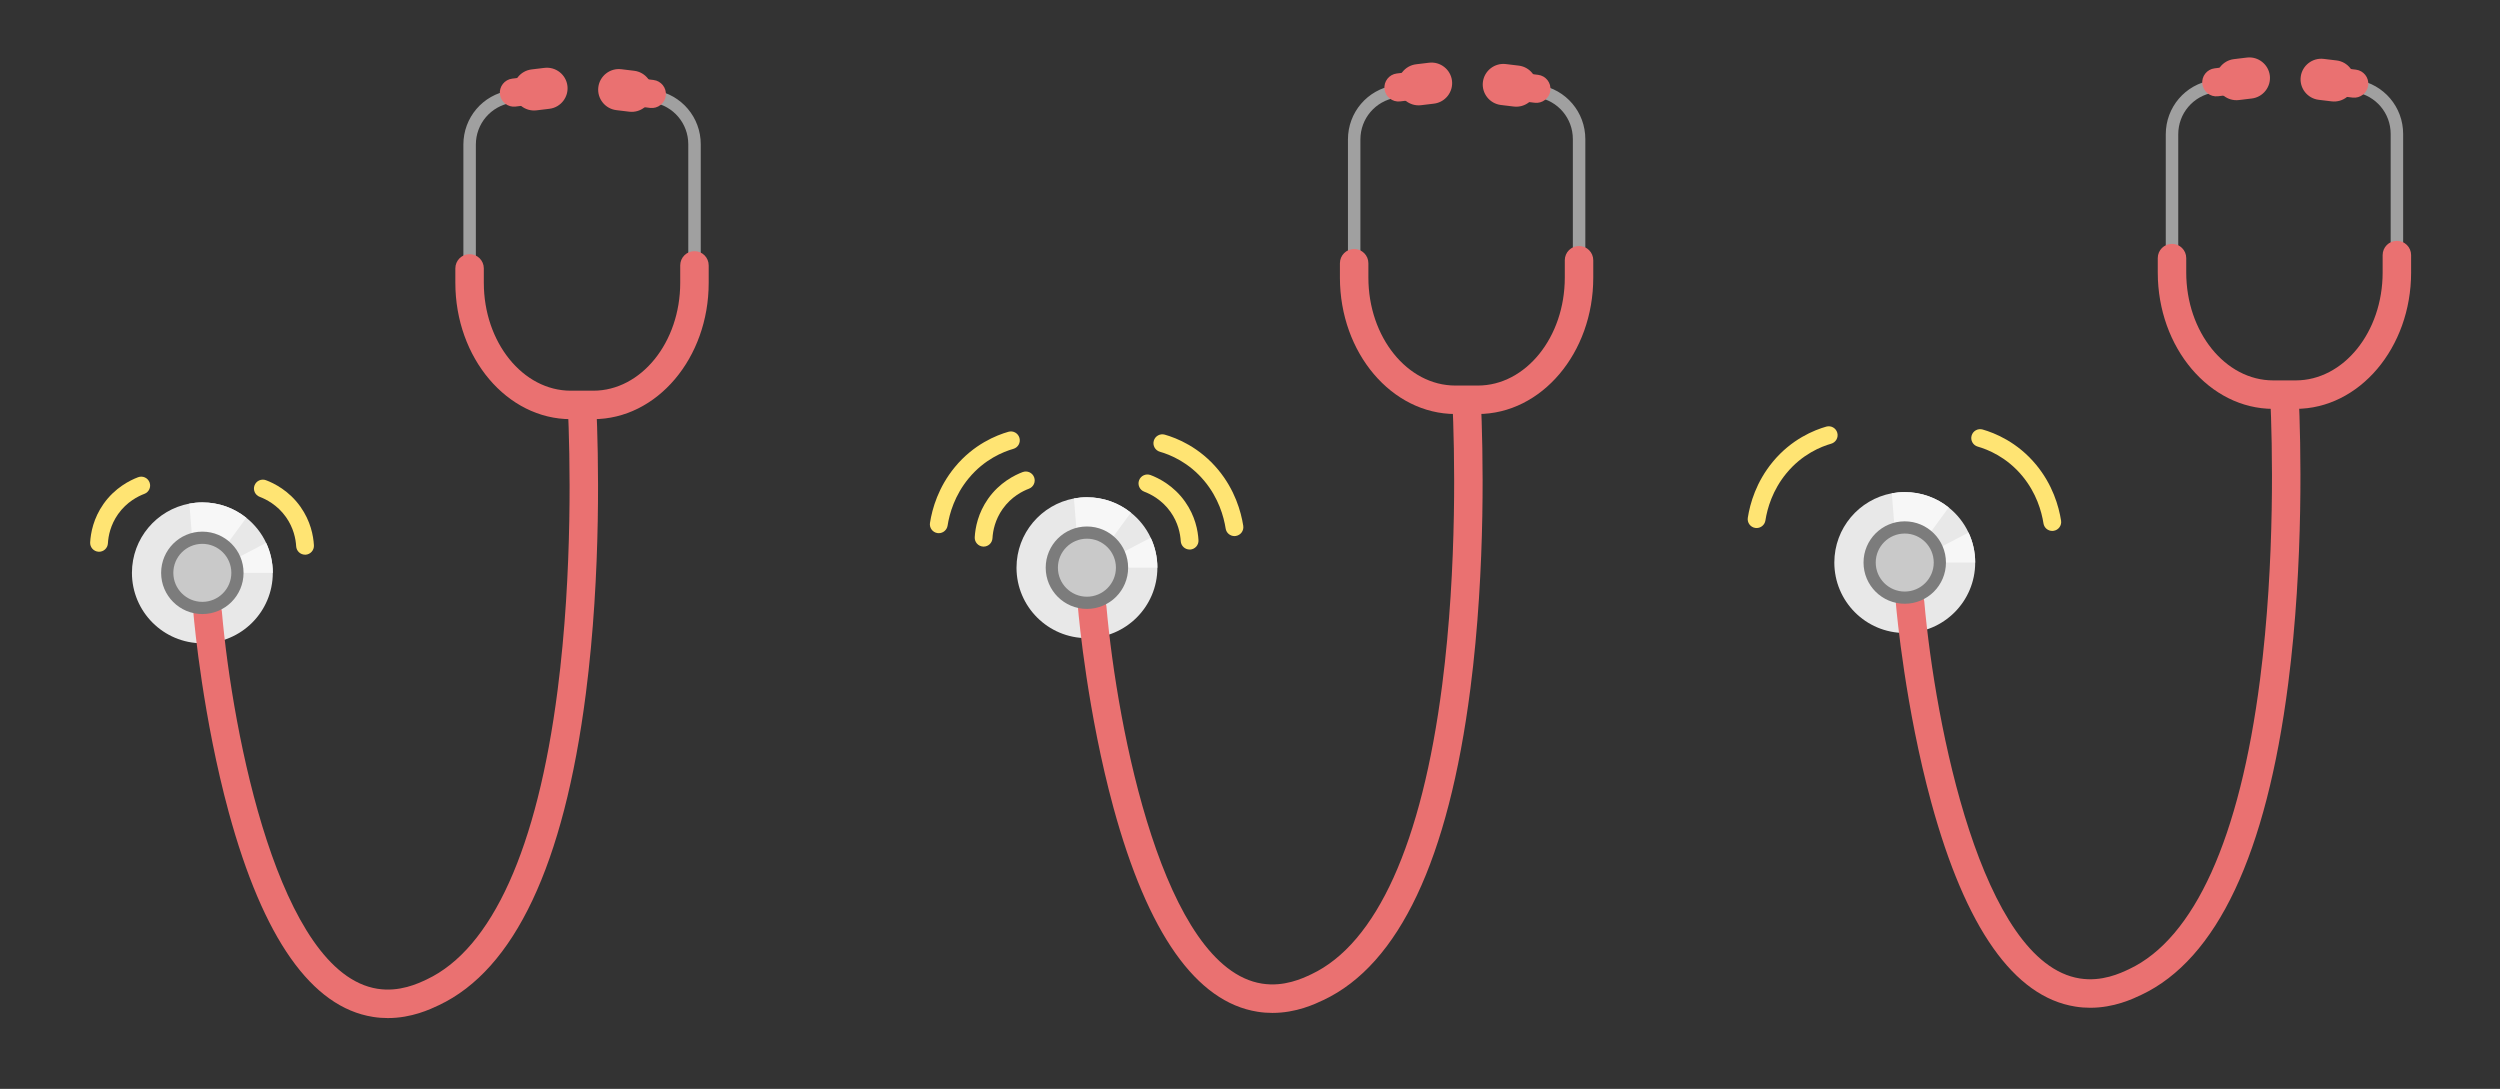 <?xml version="1.0" encoding="utf-8"?>
<!-- Generator: Adobe Illustrator 24.0.2, SVG Export Plug-In . SVG Version: 6.00 Build 0)  -->
<svg version="1.1" id="Layer_1" xmlns="http://www.w3.org/2000/svg" xmlns:xlink="http://www.w3.org/1999/xlink" x="0px" y="0px"
	 viewBox="0 0 1024 446" style="enable-background:new 0 0 1024 446;" xml:space="preserve">
<rect x="0" y="0" width="1024" height="446" fill="#333333" stroke="none"/>
<style type="text/css">
	.st0{fill:#E8E8E8;}
	.st1{fill:#F7F7F7;}
	.st2{fill:#A0A0A0;}
	.st3{fill:#EA7171;}
	.st4{fill:#C9C9C9;stroke:#7C7C7C;stroke-width:5;stroke-miterlimit:10;}
	.st5{fill:#FFE473;}
</style>
<g>
	<g>
		<g>
			<path class="st0" d="M111.74,234.64c0,15.94-12.92,28.85-28.85,28.85c-15.94,0-28.85-12.92-28.85-28.85
				c0-14.12,10.14-25.86,23.53-28.37c1.73-0.32,3.51-0.49,5.32-0.49c6.81,0,13.06,2.35,18,6.3c3.43,2.74,6.23,6.25,8.11,10.27
				C110.75,226.08,111.74,230.25,111.74,234.64z"/>
		</g>
		<path class="st1" d="M100.88,212.09L88.73,228.7l-9.67-3.91l-1.49-18.51c1.73-0.32,3.51-0.49,5.32-0.49
			C89.69,205.79,95.95,208.14,100.88,212.09z"/>
		<path class="st1" d="M111.74,234.64H93.88l-1.75-3.47l16.87-8.81C110.75,226.08,111.74,230.25,111.74,234.64z"/>
	</g>
	<g>
		<g>
			<path class="st2" d="M192.35,112.48c-1.41,0-2.55-1.14-2.55-2.55V59.24c0-11.08,7.94-20.4,18.87-22.17l5.79-0.94
				c1.4-0.22,2.7,0.72,2.93,2.11c0.22,1.39-0.72,2.7-2.11,2.93l-5.79,0.94c-8.45,1.37-14.58,8.57-14.58,17.13v50.69
				C194.9,111.34,193.76,112.48,192.35,112.48z"/>
		</g>
		<g>
			<path class="st2" d="M284.47,111.25c-1.41,0-2.55-1.14-2.55-2.55V59.09c0-8.53-6.11-15.74-14.53-17.12l-4.83-0.8
				c-1.39-0.23-2.33-1.54-2.1-2.93c0.23-1.39,1.53-2.33,2.93-2.1l4.83,0.8c10.9,1.8,18.81,11.11,18.81,22.16v49.61
				C287.02,110.11,285.88,111.25,284.47,111.25z"/>
		</g>
	</g>
	<g>
		<g>
			<path class="st3" d="M225.05,44.56l-5.31,0.64c-4.61,0.55-8.83-2.76-9.39-7.37v0c-0.55-4.61,2.76-8.83,7.37-9.39l5.31-0.64
				c4.61-0.55,8.83,2.76,9.39,7.37v0C232.97,39.78,229.66,44.01,225.05,44.56z"/>
			<path class="st3" d="M213.63,43.35l-2.45,0.3c-3.15,0.38-6.03-1.89-6.41-5.03v0c-0.38-3.15,1.89-6.03,5.03-6.41l2.45-0.3
				c3.15-0.38,6.03,1.89,6.41,5.03l0,0C219.04,40.09,216.78,42.97,213.63,43.35z"/>
		</g>
		<g>
			<path class="st3" d="M252.44,45.11l5.31,0.64c4.61,0.55,8.83-2.76,9.39-7.37v0c0.55-4.61-2.76-8.83-7.37-9.39l-5.31-0.64
				c-4.61-0.55-8.83,2.76-9.39,7.37v0C244.51,40.33,247.83,44.55,252.44,45.11z"/>
			<path class="st3" d="M263.86,43.9l2.45,0.3c3.15,0.38,6.03-1.89,6.41-5.03l0,0c0.38-3.15-1.89-6.03-5.03-6.41l-2.45-0.3
				c-3.15-0.38-6.03,1.89-6.41,5.03v0C258.44,40.63,260.71,43.52,263.86,43.9z"/>
		</g>
		<g>
			<g>
				<path class="st3" d="M243.01,171.69h-9.21c-26.07,0-47.29-25.05-47.29-55.85v-5.91c0-3.22,2.61-5.83,5.83-5.83
					s5.83,2.61,5.83,5.83v5.91c0,24.36,15.98,44.19,35.62,44.19h9.21c19.64,0,35.62-19.82,35.62-44.19v-7.14
					c0-3.22,2.61-5.83,5.83-5.83s5.83,2.61,5.83,5.83v7.14C290.3,146.64,269.09,171.69,243.01,171.69z"/>
			</g>
			<g>
				<path class="st3" d="M158.87,417c-1.95,0-3.99-0.14-6.1-0.48c-25.12-3.97-44.98-32.14-59.05-83.72
					c-10.5-38.54-14.1-77.05-14.47-81.32c-0.28-3.21,2.09-6.04,5.3-6.32c3.2-0.28,6.04,2.09,6.32,5.3
					c4.45,50.67,23.5,148.18,63.72,154.54c9.05,1.43,16.59-2.12,20.21-3.83c26.73-12.6,45.26-53.58,53.6-118.51
					c6.31-49.13,5.04-97.36,4.2-115.81c-0.15-3.22,2.34-5.94,5.56-6.09c3.21-0.13,5.94,2.34,6.09,5.56
					c0.85,18.76,2.14,67.79-4.29,117.82c-8.99,70.07-29.25,112.99-60.19,127.58C176.19,413.42,168.59,417,158.87,417z"/>
			</g>
		</g>
	</g>
	<circle class="st4" cx="82.88" cy="234.64" r="14.38"/>
	<g>
		<g>
			<path class="st5" d="M40.57,226c-0.07,0-0.14,0-0.21-0.01c-2.01-0.12-3.55-1.84-3.43-3.85c0.23-3.96,1.37-9.91,5.49-15.76
				c4.68-6.63,10.88-9.68,14.15-10.91c1.89-0.71,3.99,0.25,4.69,2.13c0.71,1.89-0.25,3.99-2.13,4.69c-2.49,0.93-7.2,3.25-10.76,8.29
				c-3.13,4.44-4,8.96-4.17,11.97C44.09,224.51,42.48,226,40.57,226z"/>
		</g>
		<g>
			<path class="st5" d="M124.95,227.2c-1.92,0-3.52-1.5-3.64-3.43c-0.17-3.01-1.04-7.53-4.17-11.97c-3.55-5.03-8.27-7.35-10.76-8.29
				c-1.89-0.71-2.84-2.81-2.13-4.69s2.81-2.84,4.69-2.13c3.28,1.23,9.47,4.28,14.15,10.91c4.13,5.85,5.27,11.8,5.49,15.76
				c0.12,2.01-1.42,3.73-3.43,3.85C125.09,227.2,125.02,227.2,124.95,227.2z"/>
		</g>
	</g>
</g>
<g>
	<g>
		<g>
			<path class="st0" d="M474.06,232.53c0,15.94-12.92,28.85-28.85,28.85c-15.94,0-28.85-12.92-28.85-28.85
				c0-14.12,10.14-25.86,23.53-28.37c1.73-0.32,3.51-0.49,5.32-0.49c6.81,0,13.06,2.35,18,6.3c3.43,2.74,6.23,6.25,8.11,10.27
				C473.08,223.97,474.06,228.13,474.06,232.53z"/>
		</g>
		<path class="st1" d="M463.2,209.98l-12.15,16.61l-9.67-3.91l-1.49-18.51c1.73-0.32,3.51-0.49,5.32-0.49
			C452.01,203.68,458.27,206.03,463.2,209.98z"/>
		<path class="st1" d="M474.06,232.53H456.2l-1.75-3.47l16.87-8.81C473.08,223.97,474.06,228.13,474.06,232.53z"/>
	</g>
	<g>
		<g>
			<path class="st2" d="M554.67,110.37c-1.41,0-2.55-1.14-2.55-2.55V57.13c0-11.08,7.94-20.4,18.87-22.17l5.79-0.94
				c1.4-0.22,2.7,0.72,2.93,2.11c0.22,1.39-0.72,2.7-2.11,2.93L571.8,40c-8.45,1.37-14.58,8.57-14.58,17.13v50.69
				C557.22,109.23,556.08,110.37,554.67,110.37z"/>
		</g>
		<g>
			<path class="st2" d="M646.79,109.14c-1.41,0-2.55-1.14-2.55-2.55V56.98c0-8.53-6.11-15.74-14.53-17.12l-4.83-0.8
				c-1.39-0.23-2.33-1.54-2.1-2.93c0.23-1.39,1.53-2.33,2.93-2.1l4.83,0.8c10.9,1.8,18.81,11.11,18.81,22.16v49.61
				C649.34,108,648.2,109.14,646.79,109.14z"/>
		</g>
	</g>
	<g>
		<g>
			<path class="st3" d="M587.37,42.45l-5.31,0.64c-4.61,0.55-8.83-2.76-9.39-7.37v0c-0.55-4.61,2.76-8.83,7.37-9.39l5.31-0.64
				c4.61-0.55,8.83,2.76,9.39,7.37v0C595.29,37.67,591.98,41.89,587.37,42.45z"/>
			<path class="st3" d="M575.95,41.24l-2.45,0.3c-3.15,0.38-6.03-1.89-6.41-5.03v0c-0.38-3.15,1.89-6.03,5.03-6.41l2.45-0.3
				c3.15-0.38,6.03,1.89,6.41,5.03v0C581.36,37.98,579.1,40.86,575.95,41.24z"/>
		</g>
		<g>
			<path class="st3" d="M614.76,43l5.31,0.64c4.61,0.55,8.83-2.76,9.39-7.37v0c0.55-4.61-2.76-8.83-7.37-9.39l-5.31-0.64
				c-4.61-0.55-8.83,2.76-9.39,7.37v0C606.83,38.22,610.15,42.44,614.76,43z"/>
			<path class="st3" d="M626.18,41.79l2.45,0.3c3.15,0.38,6.03-1.89,6.41-5.03v0c0.38-3.15-1.89-6.03-5.03-6.41l-2.45-0.3
				c-3.15-0.38-6.03,1.89-6.41,5.03v0C620.77,38.52,623.03,41.41,626.18,41.79z"/>
		</g>
		<g>
			<g>
				<path class="st3" d="M605.33,169.58h-9.21c-26.07,0-47.29-25.05-47.29-55.85v-5.91c0-3.22,2.61-5.83,5.83-5.83
					s5.83,2.61,5.83,5.83v5.91c0,24.36,15.98,44.19,35.62,44.19h9.21c19.64,0,35.62-19.82,35.62-44.19v-7.14
					c0-3.22,2.61-5.83,5.83-5.83c3.22,0,5.83,2.61,5.83,5.83v7.14C652.62,144.52,631.41,169.58,605.33,169.58z"/>
			</g>
			<g>
				<path class="st3" d="M521.19,414.89c-1.95,0-3.99-0.14-6.1-0.48c-25.12-3.97-44.98-32.14-59.05-83.72
					c-10.5-38.54-14.1-77.05-14.47-81.32c-0.28-3.21,2.09-6.04,5.3-6.32c3.2-0.28,6.04,2.09,6.32,5.3
					c4.45,50.67,23.5,148.18,63.72,154.54c9.05,1.43,16.59-2.12,20.21-3.83c26.73-12.6,45.26-53.58,53.6-118.51
					c6.31-49.13,5.04-97.36,4.2-115.81c-0.15-3.22,2.34-5.94,5.56-6.09c3.21-0.13,5.94,2.34,6.09,5.56
					c0.85,18.76,2.14,67.79-4.29,117.82c-8.99,70.07-29.25,112.99-60.19,127.58C538.51,411.31,530.91,414.89,521.19,414.89z"/>
			</g>
		</g>
	</g>
	<circle class="st4" cx="445.2" cy="232.53" r="14.38"/>
	<g>
		<g>
			<path class="st5" d="M402.89,223.89c-0.07,0-0.14,0-0.21-0.01c-2.01-0.12-3.55-1.84-3.43-3.85c0.23-3.96,1.37-9.91,5.49-15.76
				c4.68-6.63,10.88-9.68,14.15-10.91c1.89-0.71,3.99,0.25,4.69,2.13c0.71,1.89-0.25,3.99-2.13,4.69c-2.49,0.93-7.2,3.25-10.76,8.29
				c-3.13,4.44-4,8.96-4.17,11.97C406.41,222.4,404.81,223.89,402.89,223.89z"/>
		</g>
		<g>
			<path class="st5" d="M384.53,218.39c-0.19,0-0.38-0.01-0.57-0.04c-1.99-0.31-3.35-2.18-3.04-4.16
				c0.92-5.92,3.45-14.69,10.21-22.89c7.7-9.34,17.05-13.06,21.94-14.45c1.93-0.55,3.95,0.57,4.5,2.51c0.55,1.94-0.57,3.95-2.51,4.5
				c-4.07,1.16-11.86,4.26-18.3,12.08c-5.71,6.93-7.85,14.36-8.63,19.38C387.84,217.1,386.29,218.39,384.53,218.39z"/>
		</g>
		<g>
			<path class="st5" d="M487.27,225.09c-1.92,0-3.52-1.5-3.64-3.43c-0.17-3.01-1.04-7.53-4.17-11.97
				c-3.55-5.03-8.27-7.35-10.76-8.29c-1.89-0.71-2.84-2.81-2.13-4.69c0.71-1.88,2.81-2.84,4.69-2.13
				c3.28,1.23,9.47,4.28,14.15,10.91c4.13,5.85,5.27,11.8,5.49,15.76c0.12,2.01-1.42,3.73-3.43,3.85
				C487.41,225.09,487.34,225.09,487.27,225.09z"/>
		</g>
		<g>
			<path class="st5" d="M505.63,219.58c-1.76,0-3.32-1.28-3.6-3.08c-0.79-5.02-2.92-12.46-8.63-19.38
				c-6.44-7.81-14.23-10.92-18.3-12.08c-1.94-0.55-3.06-2.57-2.51-4.5c0.55-1.94,2.57-3.06,4.5-2.51
				c4.89,1.39,14.23,5.11,21.94,14.45c6.76,8.2,9.28,16.97,10.21,22.89c0.31,1.99-1.05,3.85-3.04,4.16
				C506.01,219.57,505.82,219.58,505.63,219.58z"/>
		</g>
	</g>
</g>
<g>
	<g>
		<g>
			<path class="st0" d="M809.04,230.42c0,15.94-12.92,28.85-28.85,28.85c-15.94,0-28.85-12.92-28.85-28.85
				c0-14.12,10.14-25.86,23.53-28.37c1.73-0.32,3.51-0.49,5.32-0.49c6.81,0,13.06,2.35,18,6.3c3.43,2.74,6.23,6.25,8.11,10.27
				C808.06,221.86,809.04,226.02,809.04,230.42z"/>
		</g>
		<path class="st1" d="M798.19,207.86l-12.15,16.61l-9.67-3.91l-1.49-18.51c1.73-0.32,3.51-0.49,5.32-0.49
			C786.99,201.57,793.25,203.92,798.19,207.86z"/>
		<path class="st1" d="M809.04,230.42h-17.86l-1.75-3.47l16.87-8.81C808.06,221.86,809.04,226.02,809.04,230.42z"/>
	</g>
	<g>
		<g>
			<path class="st2" d="M889.65,108.26c-1.41,0-2.55-1.14-2.55-2.55V55.02c0-11.08,7.94-20.4,18.87-22.17l5.79-0.94
				c1.4-0.22,2.7,0.72,2.93,2.11c0.22,1.39-0.72,2.7-2.11,2.93l-5.79,0.94c-8.45,1.37-14.58,8.57-14.58,17.13v50.69
				C892.2,107.12,891.06,108.26,889.65,108.26z"/>
		</g>
		<g>
			<path class="st2" d="M981.77,107.03c-1.41,0-2.55-1.14-2.55-2.55V54.86c0-8.53-6.11-15.74-14.53-17.12l-4.83-0.8
				c-1.39-0.23-2.33-1.54-2.1-2.93c0.23-1.39,1.53-2.33,2.93-2.1l4.83,0.8c10.9,1.8,18.81,11.11,18.81,22.16v49.61
				C984.32,105.88,983.18,107.03,981.77,107.03z"/>
		</g>
	</g>
	<g>
		<g>
			<path class="st3" d="M922.35,40.34l-5.31,0.64c-4.61,0.55-8.83-2.76-9.39-7.37v0c-0.55-4.61,2.76-8.83,7.37-9.39l5.31-0.64
				c4.61-0.55,8.83,2.76,9.39,7.37v0C930.27,35.56,926.96,39.78,922.35,40.34z"/>
			<path class="st3" d="M910.93,39.13l-2.45,0.3c-3.15,0.38-6.03-1.89-6.41-5.03v0c-0.38-3.15,1.89-6.03,5.03-6.41l2.45-0.3
				c3.15-0.38,6.03,1.89,6.41,5.03v0C916.34,35.87,914.08,38.75,910.93,39.13z"/>
		</g>
		<g>
			<path class="st3" d="M949.74,40.88l5.31,0.64c4.61,0.55,8.83-2.76,9.39-7.37v0c0.55-4.61-2.76-8.83-7.37-9.39l-5.31-0.64
				c-4.61-0.55-8.83,2.76-9.39,7.37v0C941.81,36.11,945.13,40.33,949.74,40.88z"/>
			<path class="st3" d="M961.16,39.67l2.45,0.3c3.15,0.38,6.03-1.89,6.41-5.03v0c0.38-3.15-1.89-6.03-5.03-6.41l-2.45-0.3
				c-3.15-0.38-6.03,1.89-6.41,5.03v0C955.75,36.41,958.01,39.3,961.16,39.67z"/>
		</g>
		<g>
			<g>
				<path class="st3" d="M940.32,167.47h-9.21c-26.07,0-47.29-25.05-47.29-55.85v-5.91c0-3.22,2.61-5.83,5.83-5.83
					c3.22,0,5.83,2.61,5.83,5.83v5.91c0,24.36,15.98,44.19,35.62,44.19h9.21c19.64,0,35.62-19.82,35.62-44.19v-7.14
					c0-3.22,2.61-5.83,5.83-5.83c3.22,0,5.83,2.61,5.83,5.83v7.14C987.6,142.41,966.39,167.47,940.32,167.47z"/>
			</g>
			<g>
				<path class="st3" d="M856.17,412.78c-1.95,0-3.99-0.14-6.1-0.48c-25.12-3.97-44.98-32.14-59.05-83.72
					c-10.51-38.54-14.1-77.05-14.47-81.32c-0.28-3.21,2.09-6.04,5.3-6.32c3.2-0.28,6.04,2.09,6.32,5.3
					c4.45,50.67,23.5,148.18,63.72,154.54c9.05,1.43,16.59-2.12,20.21-3.83c26.73-12.6,45.26-53.58,53.6-118.51
					c6.31-49.13,5.04-97.36,4.2-115.81c-0.15-3.22,2.34-5.94,5.56-6.09c3.21-0.13,5.94,2.34,6.09,5.56
					c0.85,18.76,2.14,67.79-4.29,117.82c-8.99,70.07-29.25,112.99-60.19,127.58C873.49,409.2,865.89,412.78,856.17,412.78z"/>
			</g>
		</g>
	</g>
	<circle class="st4" cx="780.18" cy="230.42" r="14.38"/>
	<g>
		<g>
			<path class="st5" d="M719.51,216.28c-0.19,0-0.38-0.01-0.57-0.04c-1.99-0.31-3.35-2.18-3.04-4.16
				c0.92-5.92,3.45-14.69,10.21-22.89c7.7-9.34,17.05-13.06,21.94-14.45c1.93-0.55,3.95,0.57,4.5,2.51c0.55,1.94-0.57,3.95-2.51,4.5
				c-4.07,1.16-11.86,4.26-18.3,12.08c-5.71,6.93-7.85,14.36-8.63,19.38C722.82,214.99,721.27,216.28,719.51,216.28z"/>
		</g>
		<g>
			<path class="st5" d="M840.61,217.47c-1.76,0-3.32-1.28-3.6-3.08c-0.79-5.02-2.92-12.46-8.63-19.38
				c-6.44-7.81-14.23-10.92-18.3-12.08c-1.94-0.55-3.06-2.57-2.51-4.5c0.55-1.94,2.57-3.06,4.5-2.51
				c4.89,1.39,14.23,5.11,21.94,14.45c6.76,8.2,9.28,16.97,10.21,22.89c0.31,1.99-1.05,3.85-3.04,4.16
				C840.99,217.46,840.8,217.47,840.61,217.47z"/>
		</g>
	</g>
</g>
</svg>
